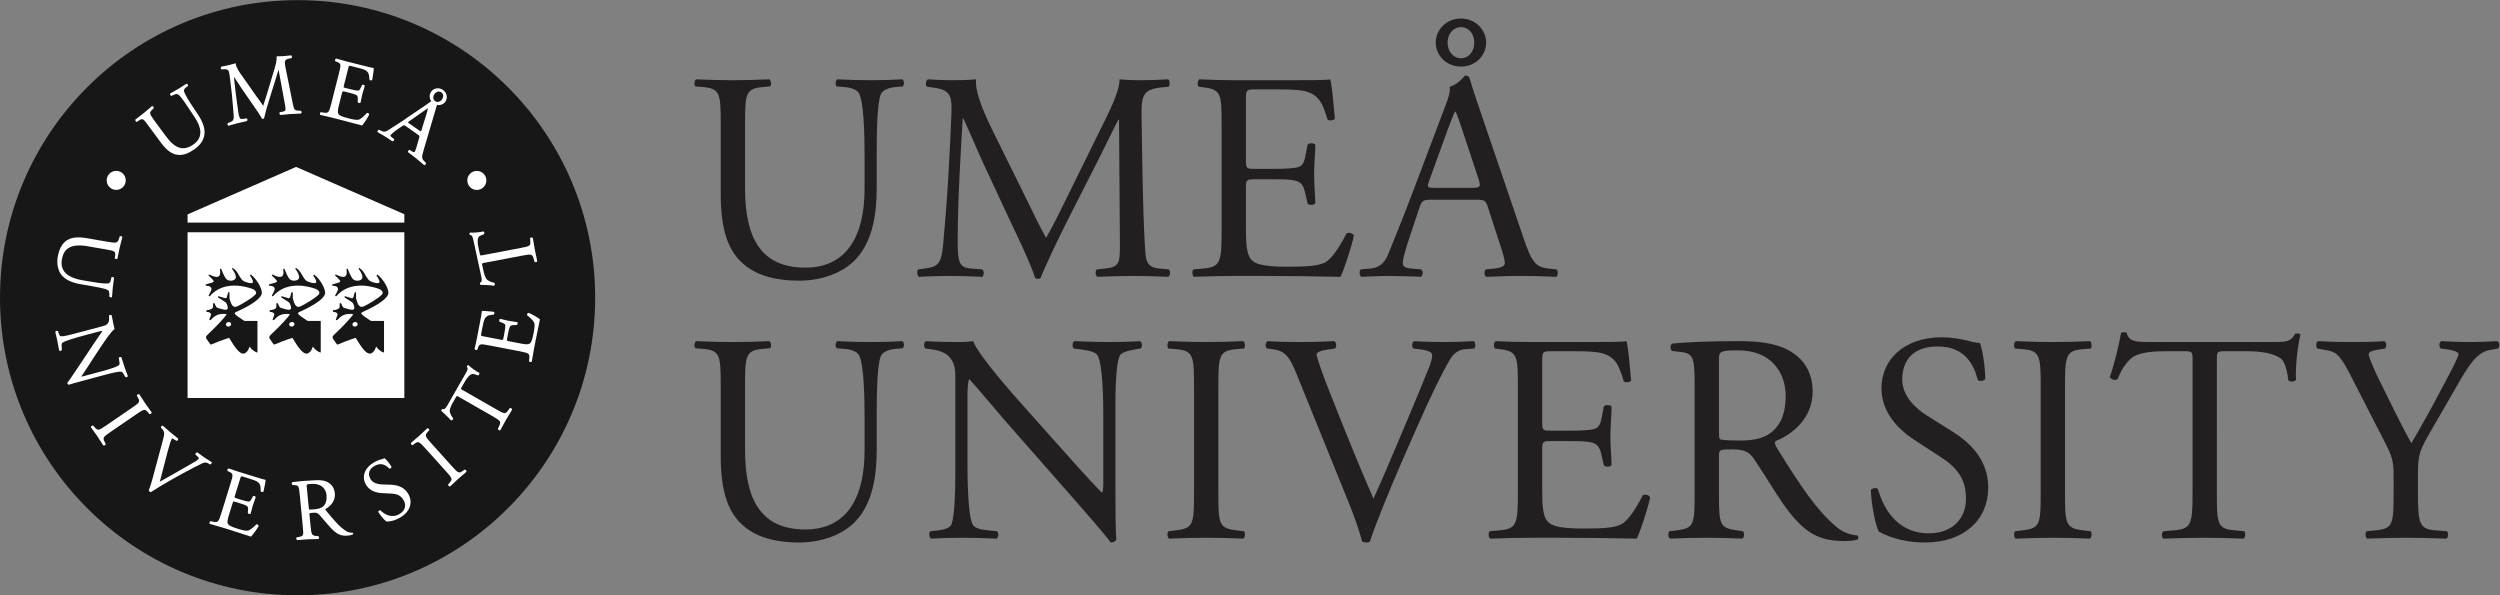 <?xml version="1.0" encoding="UTF-8" standalone="no"?>
<!-- Created with Inkscape (http://www.inkscape.org/) -->

<svg
   version="1.1"
   id="svg2"
   xml:space="preserve"
   width="1622.293"
   height="386.307"
   viewBox="0 0 1622.293 386.307"
   sodipodi:docname="umu-logo-left-EN.eps"
   xmlns:inkscape="http://www.inkscape.org/namespaces/inkscape"
   xmlns:sodipodi="http://sodipodi.sourceforge.net/DTD/sodipodi-0.dtd"
   xmlns="http://www.w3.org/2000/svg"
   xmlns:svg="http://www.w3.org/2000/svg"><rect x="0" y="0" width="1622.293" height="386.307" fill="#808080" stroke="none"/><defs
     id="defs6" /><sodipodi:namedview
     id="namedview4"
     pagecolor="#ffffff"
     bordercolor="#666666"
     borderopacity="1.0"
     inkscape:pageshadow="2"
     inkscape:pageopacity="0.0"
     inkscape:pagecheckerboard="0" /><g
     id="g8"
     inkscape:groupmode="layer"
     inkscape:label="ink_ext_XXXXXX"
     transform="matrix(1.333,0,0,-1.333,0,386.307)"><g
       id="g10"
       transform="scale(0.1)"><g
         id="g12"
         transform="scale(10)" /><path
         d="m 4208.78,2145.19 c 0,89.51 -2.89,255.53 -27.43,298.84 -10.11,17.32 -36.09,27.43 -72.18,30.31 l -36.09,2.89 c -8.67,10.11 -5.78,28.87 2.89,34.65 54.85,-2.89 108.27,-4.33 164.57,-4.33 60.63,0 99.61,1.44 151.58,4.33 11.55,-7.22 10.11,-25.99 2.89,-34.65 l -34.65,-2.89 c -36.09,-2.88 -63.51,-15.88 -72.18,-34.64 -20.21,-47.64 -20.21,-213.66 -20.21,-294.51 v -163.13 c 0,-125.59 -20.22,-258.4 -101.06,-345.03 -62.08,-67.84 -168.9,-105.38 -275.73,-105.38 -99.61,0 -199.22,18.77 -269.96,79.4 -76.51,63.52 -112.61,168.9 -112.61,340.7 v 340.7 c 0,150.14 -2.88,174.68 -86.61,181.89 l -36.09,2.89 c -8.66,5.78 -5.77,30.32 2.89,34.65 72.18,-2.89 121.26,-4.33 179,-4.33 59.19,0 106.84,1.44 177.57,4.33 8.66,-4.33 11.55,-28.87 2.89,-34.65 l -34.65,-2.89 c -83.73,-7.21 -86.62,-31.75 -86.62,-181.89 v -311.83 c 0,-232.42 72.19,-385.45 293.06,-385.45 209.33,0 288.73,164.57 288.73,384.01 v 166.01"
         style="fill:#231f20;fill-opacity:1;fill-rule:nonzero;stroke:none"
         id="path14" /><path
         d="m 4991.24,1940.2 c 33.2,-67.85 64.96,-134.26 99.61,-197.78 h 2.89 c 38.97,67.85 75.07,142.92 111.16,216.55 l 135.71,275.73 c 64.96,131.37 106.82,210.77 109.7,277.18 49.09,-4.33 79.41,-4.33 108.27,-4.33 36.1,0 83.74,1.44 128.49,4.33 8.66,-5.78 8.66,-30.32 1.45,-36.09 l -30.32,-2.89 c -90.94,-8.67 -102.5,-36.09 -101.05,-137.15 2.88,-153.02 4.32,-420.09 15.88,-627.97 4.32,-72.19 2.89,-111.17 70.73,-116.94 l 46.2,-4.33 c 8.66,-8.66 7.22,-30.32 -2.89,-36.09 -59.19,2.88 -118.38,4.33 -170.35,4.33 -50.53,0 -115.49,-1.45 -174.68,-4.33 -10.1,7.21 -11.54,27.43 -2.88,36.09 l 41.87,4.33 c 70.73,7.22 70.73,30.32 70.73,122.71 l -4.33,602 h -2.89 c -10.11,-15.88 -64.96,-131.38 -93.84,-187.67 l -128.47,-252.64 c -64.97,-127.04 -129.94,-262.75 -155.92,-329.15 -2.89,-4.33 -8.66,-5.78 -14.43,-5.78 -2.9,0 -10.11,1.45 -13,5.78 -24.54,76.51 -93.83,217.99 -127.03,288.72 l -129.94,278.62 c -30.31,66.41 -60.63,141.48 -92.39,207.89 h -2.89 c -5.77,-89.51 -10.1,-173.23 -14.43,-256.97 -4.33,-88.06 -10.11,-216.54 -10.11,-339.25 0,-106.83 8.66,-129.93 64.97,-134.26 l 54.85,-4.33 c 10.11,-8.66 8.67,-31.76 -1.44,-36.09 -49.08,2.88 -105.38,4.33 -160.25,4.33 -46.19,0 -98.16,-1.45 -147.24,-4.33 -8.66,7.21 -11.55,28.87 -2.89,36.09 l 31.76,4.33 c 60.63,8.66 80.85,17.32 89.51,118.38 8.66,95.28 15.88,174.68 24.54,317.6 7.22,119.82 12.99,242.53 15.88,321.93 2.89,90.95 -8.66,112.6 -96.73,124.15 l -23.1,2.89 c -7.21,8.66 -5.77,30.31 5.78,36.09 43.31,-2.89 77.95,-4.33 114.05,-4.33 33.2,0 72.18,0 119.82,4.33 -5.78,-56.31 30.31,-145.81 75.07,-238.2 l 164.57,-333.48"
         style="fill:#231f20;fill-opacity:1;fill-rule:nonzero;stroke:none"
         id="path16" /><path
         d="m 5946.93,2291 c 0,150.14 -2.89,171.8 -88.06,181.9 l -23.1,2.89 c -8.66,5.77 -5.77,31.76 2.89,36.09 62.08,-2.89 111.16,-4.33 170.35,-4.33 h 271.4 c 92.39,0 177.57,0 194.89,4.33 8.66,-24.54 17.33,-128.49 23.1,-192 -5.77,-8.67 -28.87,-11.55 -36.09,-2.89 -21.66,67.85 -34.64,118.37 -109.71,137.14 -30.32,7.22 -76.52,8.67 -140.04,8.67 h -103.94 c -43.31,0 -43.31,-2.89 -43.31,-57.75 v -288.73 c 0,-40.42 4.33,-40.42 47.64,-40.42 h 83.73 c 60.63,0 105.39,2.89 122.71,8.66 17.33,5.78 27.43,14.44 34.65,50.53 l 11.55,59.19 c 7.21,8.66 31.75,8.66 37.54,-1.44 0,-34.65 -5.79,-90.95 -5.79,-145.81 0,-51.97 5.79,-106.83 5.79,-138.59 -5.79,-10.11 -30.33,-10.11 -37.54,-1.44 l -12.99,56.3 c -5.78,25.99 -15.88,47.63 -44.76,54.86 -20.21,5.77 -54.85,7.22 -111.16,7.22 h -83.73 c -43.31,0 -47.64,-1.45 -47.64,-38.99 v -203.55 c 0,-76.51 4.33,-125.59 27.43,-150.14 17.33,-17.32 47.64,-33.2 174.68,-33.2 111.16,0 153.03,5.78 184.79,21.66 25.98,14.43 64.96,64.96 102.5,140.03 10.09,7.22 30.31,2.89 36.08,-10.11 -10.1,-50.53 -46.19,-161.68 -64.96,-200.66 -129.92,2.88 -258.41,4.33 -386.89,4.33 h -129.93 c -62.08,0 -111.16,-1.45 -196.33,-4.33 -8.67,4.33 -11.56,27.43 -2.89,36.09 l 47.64,4.33 c 82.29,7.22 89.5,28.87 89.5,180.45 V 2291"
         style="fill:#231f20;fill-opacity:1;fill-rule:nonzero;stroke:none"
         id="path18" /><path
         d="m 7111.97,2614.38 c 37.53,0 64.96,31.76 64.96,76.51 0,43.31 -27.43,75.07 -64.96,75.07 -36.09,0 -64.97,-31.76 -64.97,-75.07 0,-44.75 28.88,-76.51 64.97,-76.51 z m 122.71,76.51 c 0,-62.08 -50.53,-116.94 -122.71,-116.94 -72.18,0 -122.71,54.86 -122.71,116.94 0,60.63 50.53,116.93 122.71,116.93 72.18,0 122.71,-56.3 122.71,-116.93 z M 6957.5,2018.16 c -11.55,-33.21 -10.11,-34.65 30.31,-34.65 h 177.57 c 41.87,0 44.76,5.78 31.77,44.75 l -77.96,235.31 c -11.55,34.65 -24.54,73.63 -33.2,90.95 h -2.89 c -4.33,-7.22 -18.77,-41.86 -34.65,-85.17 z m 285.84,-128.49 c -10.11,31.76 -15.88,36.1 -59.19,36.1 h -217.99 c -36.09,0 -44.75,-4.34 -54.85,-34.65 l -50.53,-151.59 c -21.66,-64.96 -31.77,-103.94 -31.77,-119.82 0,-17.32 7.23,-25.98 41.87,-28.87 l 47.65,-4.33 c 10.1,-7.22 10.1,-30.32 -2.9,-36.09 -37.52,2.88 -82.28,2.88 -150.13,4.33 -47.64,0 -99.61,-2.89 -138.6,-4.33 -8.66,5.77 -11.54,28.87 -2.88,36.09 l 47.64,4.33 c 34.65,2.89 66.41,18.77 86.62,70.74 25.99,66.41 66.41,160.24 127.04,321.93 l 147.25,389.78 c 20.21,51.97 28.88,79.4 24.54,102.5 34.65,10.1 59.19,36.09 75.07,54.86 8.66,0 18.77,-2.89 21.66,-13 18.76,-63.52 41.86,-129.92 63.51,-193.44 l 197.79,-580.34 c 41.86,-124.16 60.62,-145.81 122.7,-153.03 l 38.98,-4.33 c 10.1,-7.22 7.21,-30.32 0,-36.09 -59.19,2.88 -109.72,4.33 -174.68,4.33 -69.3,0 -124.15,-2.89 -166.02,-4.33 -11.55,5.77 -12.99,28.87 -2.89,36.09 l 41.87,4.33 c 30.32,2.89 50.53,11.55 50.53,25.98 0,15.88 -7.22,41.87 -18.77,76.52 l -63.52,196.33"
         style="fill:#231f20;fill-opacity:1;fill-rule:nonzero;stroke:none"
         id="path20" /><path
         d="m 4208.78,870.629 c 0,89.5 -2.89,255.531 -27.43,298.831 -10.11,17.32 -36.09,27.43 -72.18,30.32 l -36.09,2.88 c -8.67,10.11 -5.78,28.88 2.89,34.65 54.85,-2.88 108.27,-4.33 164.57,-4.33 60.63,0 99.61,1.45 151.58,4.33 11.55,-7.21 10.11,-25.98 2.89,-34.65 l -34.65,-2.88 c -36.09,-2.89 -63.51,-15.88 -72.18,-34.65 -20.21,-47.64 -20.21,-213.661 -20.21,-294.501 V 707.5 c 0,-125.59 -20.22,-258.41 -101.06,-345.031 -62.08,-67.848 -168.9,-105.379 -275.73,-105.379 -99.61,0 -199.22,18.769 -269.96,79.398 -76.51,63.524 -112.61,168.903 -112.61,340.692 v 340.7 c 0,150.14 -2.88,174.68 -86.61,181.9 l -36.09,2.88 c -8.66,5.78 -5.77,30.32 2.89,34.65 72.18,-2.88 121.26,-4.33 179,-4.33 59.19,0 106.84,1.45 177.57,4.33 8.66,-4.33 11.55,-28.87 2.89,-34.65 l -34.65,-2.88 c -83.73,-7.22 -86.62,-31.76 -86.62,-181.9 V 706.059 c 0,-232.418 72.19,-385.45 293.06,-385.45 209.33,0 288.73,164.582 288.73,384 v 166.02"
         style="fill:#231f20;fill-opacity:1;fill-rule:nonzero;stroke:none"
         id="path22" /><path
         d="m 5430.11,525.609 c 0,-43.308 0,-215.109 4.32,-252.64 -2.89,-8.66 -11.55,-15.879 -27.43,-15.879 -17.32,24.539 -59.19,75.07 -184.78,217.988 l -334.93,381.113 c -38.97,44.758 -137.14,163.129 -167.46,194.889 h -2.89 c -5.77,-17.32 -7.21,-50.53 -7.21,-93.83 V 642.539 c 0,-67.848 1.44,-255.527 25.98,-298.84 8.67,-15.871 37.54,-24.539 73.63,-27.418 l 44.75,-4.332 c 8.66,-11.551 7.22,-28.871 -2.89,-36.09 -64.96,2.879 -115.49,4.332 -168.9,4.332 -60.63,0 -99.61,-1.453 -150.14,-4.332 -10.1,7.219 -11.54,27.422 -2.88,36.09 l 38.97,4.332 c 33.21,4.328 56.3,12.989 63.53,28.867 20.2,51.973 18.76,228.09 18.76,297.391 v 417.201 c 0,40.43 -1.44,70.75 -31.76,103.95 -20.21,20.21 -54.85,30.31 -89.5,34.64 l -24.54,2.89 c -8.67,8.67 -8.67,30.32 2.88,36.09 60.63,-4.33 137.15,-4.33 163.13,-4.33 23.1,0 47.64,1.45 66.41,4.33 28.88,-73.62 199.22,-264.181 246.86,-317.599 l 140.03,-157.352 c 99.61,-111.16 170.35,-192.007 238.21,-261.289 h 2.88 c 5.78,7.211 5.78,30.309 5.78,60.621 v 308.938 c 0,67.851 -1.45,255.531 -28.88,298.831 -8.66,12.99 -31.76,21.66 -89.5,28.87 l -24.54,2.89 c -10.11,8.67 -8.66,31.76 2.88,36.09 66.41,-2.88 115.49,-4.33 170.35,-4.33 62.07,0 99.61,1.45 148.69,4.33 11.55,-7.21 11.55,-27.42 2.89,-36.09 l -20.21,-2.89 c -46.19,-7.21 -75.07,-18.76 -80.84,-30.31 -24.54,-51.97 -21.65,-230.981 -21.65,-297.391 v -345.02"
         style="fill:#231f20;fill-opacity:1;fill-rule:nonzero;stroke:none"
         id="path24" /><path
         d="m 5812.68,1013.55 c 0,153.03 -2.89,177.57 -88.07,184.78 l -36.08,2.89 c -8.67,5.77 -5.79,31.76 2.88,36.09 72.18,-2.88 121.27,-4.33 181.9,-4.33 57.74,0 106.83,1.45 179,4.33 8.67,-4.33 11.56,-30.32 2.9,-36.09 l -36.1,-2.89 c -85.16,-7.21 -88.06,-31.75 -88.06,-184.78 V 499.621 c 0,-153.031 2.9,-173.23 88.06,-183.34 l 36.1,-4.332 c 8.66,-5.781 5.77,-31.758 -2.9,-36.09 -72.17,2.879 -121.26,4.332 -179,4.332 -60.63,0 -109.72,-1.453 -181.9,-4.332 -8.67,4.332 -11.55,27.422 -2.88,36.09 l 36.08,4.332 c 85.18,10.11 88.07,30.309 88.07,183.34 v 513.929"
         style="fill:#231f20;fill-opacity:1;fill-rule:nonzero;stroke:none"
         id="path26" /><path
         d="m 6310.77,1079.96 c -33.2,80.84 -54.86,111.16 -116.93,118.37 l -25.99,2.89 c -10.11,8.67 -8.66,28.88 2.88,36.09 41.87,-2.88 88.07,-4.33 150.15,-4.33 63.51,0 114.04,1.45 174.68,4.33 10.1,-5.77 12.98,-27.42 2.88,-36.09 l -21.65,-2.89 c -54.86,-7.21 -66.41,-15.88 -67.85,-27.42 2.89,-14.44 27.43,-92.4 72.18,-202.109 66.41,-167.461 132.82,-333.481 204.99,-498.063 44.76,95.293 105.39,243.981 138.6,320.492 41.86,98.168 109.71,261.3 134.25,323.37 11.55,30.32 12.99,46.2 12.99,56.31 0,10.1 -14.43,21.65 -64.96,27.42 l -25.98,2.89 c -10.11,8.67 -7.22,30.32 2.88,36.09 40.43,-2.88 95.28,-4.33 150.14,-4.33 47.64,0 92.4,1.45 140.03,4.33 10.11,-5.77 10.11,-28.87 2.89,-36.09 l -43.31,-2.89 c -34.65,-2.88 -56.3,-20.21 -75.07,-50.52 -40.42,-67.85 -96.72,-184.79 -161.69,-332.04 l -77.95,-177.559 c -57.75,-132.82 -125.6,-300.281 -150.14,-376.789 -4.33,-2.883 -10.11,-4.332 -15.88,-4.332 -7.22,0 -14.43,1.449 -21.65,4.332 -15.88,60.629 -41.87,131.379 -66.41,191.996 l -254.08,626.542"
         style="fill:#231f20;fill-opacity:1;fill-rule:nonzero;stroke:none"
         id="path28" /><path
         d="m 7389.18,1016.44 c 0,150.14 -2.89,171.79 -88.07,181.89 l -23.09,2.89 c -8.66,5.77 -5.77,31.76 2.89,36.09 62.08,-2.88 111.16,-4.33 170.35,-4.33 h 271.4 c 92.39,0 177.56,0 194.89,4.33 8.66,-24.54 17.32,-128.48 23.09,-192 -5.77,-8.66 -28.86,-11.55 -36.08,-2.89 -21.66,67.85 -34.65,118.38 -109.72,137.15 -30.32,7.21 -76.51,8.66 -140.04,8.66 h -103.93 c -43.31,0 -43.31,-2.89 -43.31,-57.74 V 841.762 c 0,-40.422 4.32,-40.422 47.64,-40.422 h 83.73 c 60.63,0 105.39,2.879 122.71,8.66 17.32,5.77 27.42,14.43 34.65,50.531 l 11.54,59.18 c 7.22,8.668 31.76,8.668 37.54,-1.441 0,-34.649 -5.78,-90.95 -5.78,-145.809 0,-51.973 5.78,-106.82 5.78,-138.582 -5.78,-10.109 -30.32,-10.109 -37.54,-1.449 l -12.99,56.3 c -5.78,25.989 -15.88,47.641 -44.75,54.86 -20.22,5.769 -54.86,7.219 -111.16,7.219 h -83.73 c -43.32,0 -47.64,-1.45 -47.64,-38.981 V 508.281 c 0,-76.511 4.32,-125.59 27.43,-150.133 17.32,-17.328 47.64,-33.207 174.68,-33.207 111.16,0 153.03,5.778 184.78,21.649 25.99,14.441 64.96,64.969 102.5,140.031 10.1,7.231 30.32,2.891 36.09,-10.09 -10.1,-50.531 -46.19,-161.691 -64.96,-200.672 -129.93,2.879 -258.41,4.332 -386.9,4.332 h -129.92 c -62.08,0 -111.16,-1.453 -196.34,-4.332 -8.66,4.332 -11.55,27.422 -2.89,36.09 l 47.65,4.332 c 82.28,7.219 89.5,28.867 89.5,180.449 v 519.71"
         style="fill:#231f20;fill-opacity:1;fill-rule:nonzero;stroke:none"
         id="path30" /><path
         d="m 8367.99,808.551 c 0,-25.981 0,-41.86 4.32,-47.633 4.34,-4.34 25.99,-7.227 99.62,-7.227 51.97,0 106.83,5.778 148.7,37.539 38.97,30.321 72.17,80.84 72.17,179.008 0,114.052 -70.73,222.322 -230.97,222.322 -89.52,0 -93.84,-5.78 -93.84,-46.19 z m -118.38,206.439 c 0,137.15 -4.33,161.69 -63.52,168.91 l -46.2,5.77 c -10.1,7.22 -10.1,30.32 1.45,36.09 80.84,7.22 180.45,11.55 321.93,11.55 89.5,0 174.68,-7.21 241.09,-43.31 69.29,-36.09 119.82,-101.05 119.82,-202.102 0,-137.148 -108.28,-212.218 -180.46,-241.089 -7.22,-8.661 0,-23.098 7.22,-34.649 115.49,-186.23 192,-301.711 290.17,-384 24.54,-21.66 60.63,-37.539 99.61,-40.422 7.22,-2.886 8.66,-14.437 1.45,-20.207 -13,-4.332 -36.1,-7.222 -63.53,-7.222 -122.7,0 -196.33,36.089 -298.83,181.89 -37.53,53.422 -96.72,153.031 -141.47,217.992 -21.66,31.758 -44.76,46.2 -102.5,46.2 -64.96,0 -67.85,-1.45 -67.85,-31.762 V 496.73 c 0,-151.582 2.89,-168.902 86.62,-180.449 l 30.31,-4.332 c 8.66,-7.219 5.77,-31.758 -2.89,-36.09 -64.96,2.879 -114.04,4.332 -171.79,4.332 -60.63,0 -112.6,-1.453 -180.45,-4.332 -8.67,4.332 -11.55,25.981 -2.89,36.09 l 36.09,4.332 c 83.73,10.11 86.62,28.867 86.62,180.449 v 518.26"
         style="fill:#231f20;fill-opacity:1;fill-rule:nonzero;stroke:none"
         id="path32" /><path
         d="m 9371.33,257.09 c -121.27,0 -197.79,37.531 -225.22,53.41 -17.32,31.77 -36.08,134.262 -38.97,202.109 7.22,10.11 28.88,13 34.65,4.34 21.65,-73.629 80.84,-215.109 248.3,-215.109 121.27,0 180.46,79.398 180.46,166.019 0,63.52 -13,134.25 -118.38,202.102 l -137.15,89.508 c -72.18,47.64 -155.91,129.929 -155.91,248.311 0,137.14 106.83,248.3 294.5,248.3 44.75,0 96.72,-8.66 134.26,-18.77 18.76,-5.77 38.98,-8.66 50.53,-8.66 12.99,-34.65 25.98,-115.49 25.98,-176.12 -5.78,-8.66 -28.87,-13 -36.09,-4.33 -18.77,69.29 -57.74,163.13 -196.34,163.13 -141.47,0 -171.78,-93.84 -171.78,-160.25 0,-83.728 69.28,-144.361 122.7,-177.56 l 115.49,-72.18 c 90.96,-56.309 180.46,-140.039 180.46,-277.18 0,-158.801 -119.83,-267.07 -307.49,-267.07"
         style="fill:#231f20;fill-opacity:1;fill-rule:nonzero;stroke:none"
         id="path34" /><path
         d="m 9934.36,1013.55 c 0,153.03 -2.9,177.57 -88.07,184.78 l -36.08,2.89 c -8.67,5.77 -5.79,31.76 2.88,36.09 72.18,-2.88 121.27,-4.33 181.9,-4.33 57.71,0 106.81,1.45 179.01,4.33 8.7,-4.33 11.5,-30.32 2.9,-36.09 l -36.1,-2.89 c -85.2,-7.21 -88.1,-31.75 -88.1,-184.78 V 499.621 c 0,-153.031 2.9,-173.23 88.1,-183.34 l 36.1,-4.332 c 8.6,-5.781 5.8,-31.758 -2.9,-36.09 -72.2,2.879 -121.3,4.332 -179.01,4.332 -60.63,0 -109.72,-1.453 -181.9,-4.332 -8.67,4.332 -11.55,27.422 -2.88,36.09 l 36.08,4.332 c 85.17,10.11 88.07,30.309 88.07,183.34 v 513.929"
         style="fill:#231f20;fill-opacity:1;fill-rule:nonzero;stroke:none"
         id="path36" /><path
         d="m 10791.9,496.73 c 0,-151.582 2.9,-173.23 86.6,-180.449 l 46.2,-4.332 c 8.7,-5.781 5.8,-31.758 -2.9,-36.09 -82.3,2.879 -131.4,4.332 -189.1,4.332 -57.7,0 -108.3,-1.453 -200.7,-4.332 -8.6,4.332 -11.5,28.871 0,36.09 l 52,4.332 c 82.3,7.219 89.5,28.867 89.5,180.449 v 645.3 c 0,44.75 0,46.2 -43.3,46.2 h -79.4 c -62.1,0 -141.5,-2.89 -177.6,-36.09 -34.6,-31.76 -49.1,-63.52 -64.9,-99.61 -11.6,-8.66 -31.8,-1.45 -37.6,10.1 23.1,64.97 44.8,157.36 54.9,215.1 4.3,2.89 23.1,4.33 27.4,0 8.7,-46.19 56.3,-44.75 122.7,-44.75 h 584.7 c 78,0 90.9,2.89 112.6,40.43 7.2,2.88 23.1,1.44 26,-4.33 -15.9,-59.19 -26,-176.13 -21.7,-219.44 -5.7,-11.55 -30.3,-11.55 -37.5,-2.89 -4.3,36.09 -14.4,89.51 -36.1,105.39 -33.2,24.54 -88.1,36.09 -167.4,36.09 h -102.5 c -43.4,0 -41.9,-1.45 -41.9,-49.09 V 496.73"
         style="fill:#231f20;fill-opacity:1;fill-rule:nonzero;stroke:none"
         id="path38" /><path
         d="m 11770.7,499.621 c 0,-154.473 8.6,-177.57 86.6,-183.34 l 54.8,-4.332 c 8.7,-8.668 5.8,-31.758 -2.8,-36.09 -89.5,2.879 -138.6,4.332 -196.4,4.332 -60.6,0 -112.6,-1.453 -189.1,-4.332 -8.6,4.332 -11.5,27.422 -2.9,36.09 l 44.8,4.332 c 83.7,8.66 86.6,28.867 86.6,183.34 v 73.617 c 0,79.403 -4.3,98.172 -46.2,179.012 l -170.3,332.04 c -49.1,95.28 -70.8,102.49 -114.1,109.71 l -40.4,7.22 c -8.7,10.11 -7.2,30.32 2.9,36.09 46.2,-2.88 98.1,-4.33 167.4,-4.33 66.4,0 118.4,1.45 154.5,4.33 13,-4.33 13,-27.42 4.3,-36.09 l -18.7,-2.89 c -50.6,-7.21 -60.7,-14.43 -60.7,-25.98 0,-14.44 37.6,-96.72 44.8,-111.16 53.4,-106.831 106.8,-220.87 163.1,-320.491 44.8,76.512 92.4,160.25 135.7,243.981 40.4,75.06 93.9,173.23 93.9,190.56 0,8.66 -26,18.76 -60.7,23.09 l -26,2.89 c -10.1,10.11 -8.6,30.32 2.9,36.09 52,-2.88 93.9,-4.33 138.6,-4.33 44.8,0 85.2,1.45 134.3,4.33 11.5,-7.21 13,-27.42 2.9,-36.09 L 12120,1194 c -75,-12.99 -118.3,-103.94 -190.5,-228.09 l -91,-157.359 c -63.5,-109.711 -67.8,-122.711 -67.8,-233.86 v -75.07"
         style="fill:#231f20;fill-opacity:1;fill-rule:nonzero;stroke:none"
         id="path40" /><path
         d="m 1448.67,2897.35 c 800.08,0 1448.68,-648.59 1448.68,-1448.67 C 2897.35,648.602 2248.75,0 1448.67,0 648.594,0 0,648.602 0,1448.68 0,2248.76 648.594,2897.35 1448.67,2897.35"
         style="fill:#171717;fill-opacity:1;fill-rule:nonzero;stroke:none"
         id="path42" /><path
         d="m 1002.19,1513.78 c 24.88,6.29 38.27,9.71 38.27,14.76 0,5.07 -23.4,26.85 -25.01,28.19 -1.63,1.32 2.32,5.74 4.74,4.47 11.79,-6.26 33.55,-15.66 44.44,-8.49 10.86,7.12 6.47,30.68 5.81,34.45 -0.3,1.62 5.49,3.84 6.53,1.29 1.05,-2.5 14.77,-39.33 25.92,-49.88 11.19,-10.62 37.28,-8.81 43.84,3.41 6.58,12.19 -10.17,39.8 -16.69,46.35 -1.49,1.48 1.95,5.82 3.43,5.06 1.49,-0.75 13.9,-9.62 20.75,-20.23 6.87,-10.56 19.63,-36.7 30.66,-42.95 11.03,-6.27 41.14,-15.39 45.87,-7.47 4.79,7.89 -12.65,32.06 -13.69,33.22 -1.03,1.22 3.1,6.25 4.64,5.08 26.79,-20.39 53.02,-63.97 53.02,-88.72 0,-23 -42.64,-55.35 -117.88,-89.64 -2.84,-1.31 -5.76,-2.59 -8.69,-3.92 -12.3,-6.42 -6,-11.34 39.22,-41.56 1.74,-1.15 3.19,-1.61 5.37,-1.61 2.21,0 60.63,0 60.63,0 0,0 0,-147.99 0,-150.79 0,-1.64 -0.91,-3.14 -2.94,-2.42 -21.38,7.22 -35.62,28.67 -35.62,28.67 0,0 -6.76,-28.38 -26.38,-33.96 -19.64,-5.64 -43.13,26.25 -72.99,76.2 0,0 -34.52,-9.86 -86.27,-32.04 -2.39,-1.06 -4.64,-0.17 -5.67,1.33 -1.07,1.52 -17.33,24.7 -18.29,26.04 -3.52,5.01 -2.86,12.28 2.08,16.94 60.92,57.61 85.38,87.25 94.5,99.71 2.71,3.67 -0.1,4.34 -6.49,4.54 -29.79,1.06 -47.39,-4.65 -69.25,-29.74 -1.38,-1.59 -8.35,0.53 -6.85,4.23 7.75,19.42 8.98,20.52 7.8,24.72 -1.22,4.19 -5.61,10.5 -20.26,10.72 -3.03,0.04 -3.48,7.63 -0.59,8.01 16.88,2.12 27.44,6.5 29.99,12.15 1.82,3.91 1.07,17.18 1.19,19.52 0.14,3.27 6.4,4.26 7.36,1.47 0.98,-2.76 7.06,-18.7 13.46,-21.17 6.41,-2.47 35.77,-11.17 42.84,-9.68 7.04,1.49 8.54,7.51 7.87,11.48 -2.08,12.03 -6.2,22.18 -12.03,25.91 -5.82,3.69 -34,21.55 -35.5,22.86 -1.48,1.31 0.58,6.07 2.53,5.71 1.92,-0.49 29.7,-9.24 32.7,-9.71 2.99,-0.41 6.54,1.96 7.59,4.8 1.05,2.82 5.6,20.68 6.35,23.06 0.72,2.41 6.58,1.97 6.84,-0.58 0.33,-2.54 -0.79,-25.61 0.05,-28.45 0.91,-2.83 6.85,-26.7 14.44,-34.41 7.59,-7.74 11.78,-8.5 24.13,-3.44 12.37,5.07 71.69,39 87.77,57.48 4.03,4.6 8.48,18.09 -17.87,27.89 -22.99,8.55 -135.17,43.99 -204.76,-36.55 -1.24,-1.44 -6.73,1.11 -5.65,3.15 13.86,25.78 15.34,30.09 13.25,35.8 -2.09,5.66 -5.55,10.91 -26.24,12.48 -1.92,0.18 -2.64,5.71 -0.27,6.26 z m 308.04,0 c 24.88,6.29 38.3,9.71 38.3,14.76 0,5.07 -23.4,26.85 -25.05,28.19 -1.64,1.32 2.34,5.74 4.77,4.47 11.77,-6.26 33.52,-15.66 44.41,-8.49 10.88,7.12 6.48,30.68 5.82,34.45 -0.3,1.62 5.49,3.84 6.54,1.29 1.04,-2.5 14.78,-39.33 25.94,-49.88 11.16,-10.62 37.23,-8.81 43.8,3.41 6.56,12.19 -10.1,39.8 -16.67,46.35 -1.5,1.48 1.93,5.82 3.44,5.06 1.46,-0.75 13.88,-9.62 20.74,-20.23 6.88,-10.56 19.62,-36.7 30.65,-42.95 11.05,-6.27 41.14,-15.39 45.88,-7.47 4.78,7.89 -12.64,32.06 -13.68,33.22 -1.07,1.22 3.06,6.25 4.61,5.08 26.83,-20.39 53.04,-63.97 53.04,-88.72 0,-23 -42.67,-55.35 -117.9,-89.64 -2.84,-1.31 -5.71,-2.59 -8.69,-3.92 -12.3,-6.42 -5.97,-11.34 39.23,-41.56 1.74,-1.15 3.18,-1.61 5.37,-1.61 2.18,0 60.64,0 60.64,0 0,0 0,-147.99 0,-150.79 0,-1.64 -0.9,-3.14 -2.93,-2.42 -21.36,7.22 -35.63,28.67 -35.63,28.67 0,0 -6.75,-28.38 -26.41,-33.96 -19.62,-5.64 -43.11,26.25 -72.94,76.2 0,0 -34.53,-9.86 -86.26,-32.04 -2.42,-1.06 -4.66,-0.17 -5.7,1.33 -1.07,1.52 -17.34,24.7 -18.28,26.04 -3.55,5.01 -2.88,12.28 2.06,16.94 60.92,57.61 85.39,87.25 94.48,99.71 2.73,3.67 -0.07,4.34 -6.45,4.54 -29.8,1.06 -47.42,-4.65 -69.26,-29.74 -1.38,-1.59 -8.36,0.53 -6.83,4.23 7.69,19.42 8.96,20.52 7.79,24.72 -1.21,4.19 -5.63,10.5 -20.29,10.72 -3.05,0.04 -3.47,7.63 -0.57,8.01 16.87,2.12 27.45,6.5 30.02,12.15 1.81,3.91 1.01,17.18 1.14,19.52 0.14,3.27 6.4,4.26 7.38,1.47 0.98,-2.76 7.07,-18.7 13.47,-21.17 6.39,-2.47 35.76,-11.17 42.82,-9.68 7.04,1.49 8.53,7.51 7.9,11.48 -2.1,12.03 -6.23,22.18 -12.05,25.91 -5.78,3.69 -34.02,21.55 -35.53,22.86 -1.49,1.31 0.58,6.07 2.54,5.71 1.94,-0.49 29.74,-9.24 32.71,-9.71 3,-0.41 6.53,1.96 7.6,4.8 1.04,2.82 5.61,20.68 6.37,23.06 0.69,2.41 6.54,1.97 6.83,-0.58 0.31,-2.54 -0.82,-25.61 0.05,-28.45 0.91,-2.83 6.84,-26.7 14.43,-34.41 7.61,-7.74 11.79,-8.5 24.1,-3.44 12.4,5.07 71.71,39 87.81,57.48 4.01,4.6 8.44,18.09 -17.87,27.89 -22.99,8.55 -135.2,43.99 -204.77,-36.55 -1.25,-1.44 -6.73,1.11 -5.67,3.15 13.85,25.78 15.36,30.09 13.26,35.8 -2.08,5.66 -5.57,10.91 -26.22,12.48 -1.94,0.18 -2.65,5.71 -0.29,6.26 z m 308.04,0 c 24.89,6.29 38.31,9.71 38.31,14.76 0,5.07 -23.43,26.85 -25.05,28.19 -1.61,1.32 2.35,5.74 4.76,4.47 11.76,-6.26 33.54,-15.66 44.44,-8.49 10.87,7.12 6.47,30.68 5.77,34.45 -0.28,1.62 5.51,3.84 6.6,1.29 0.99,-2.5 14.74,-39.33 25.91,-49.88 11.2,-10.62 37.27,-8.81 43.79,3.41 6.61,12.19 -10.13,39.8 -16.65,46.35 -1.51,1.48 1.94,5.82 3.4,5.06 1.46,-0.75 13.91,-9.62 20.73,-20.23 6.91,-10.56 19.65,-36.7 30.7,-42.95 11,-6.27 41.14,-15.39 45.89,-7.47 4.77,7.89 -12.68,32.06 -13.69,33.22 -1.06,1.22 3.06,6.25 4.6,5.08 26.8,-20.39 53.05,-63.97 53.05,-88.72 0,-23 -42.64,-55.35 -117.89,-89.64 -2.85,-1.31 -5.77,-2.59 -8.68,-3.92 -12.33,-6.42 -6.01,-11.34 39.22,-41.56 1.72,-1.15 3.16,-1.61 5.35,-1.61 2.19,0 60.64,0 60.64,0 0,0 0,-147.99 0,-150.79 0,-1.64 -0.91,-3.14 -2.94,-2.42 -21.38,7.22 -35.62,28.67 -35.62,28.67 0,0 -6.75,-28.38 -26.4,-33.96 -19.61,-5.64 -43.1,26.25 -72.98,76.2 0,0 -34.53,-9.86 -86.25,-32.04 -2.42,-1.06 -4.66,-0.17 -5.68,1.33 -1.06,1.52 -17.37,24.7 -18.27,26.04 -3.55,5.01 -2.88,12.28 2.04,16.94 60.92,57.61 85.41,87.25 94.48,99.71 2.72,3.67 -0.07,4.34 -6.47,4.54 -29.81,1.06 -47.38,-4.65 -69.26,-29.74 -1.37,-1.59 -8.33,0.53 -6.83,4.23 7.74,19.42 8.97,20.52 7.82,24.72 -1.21,4.19 -5.61,10.5 -20.28,10.72 -3.09,0.04 -3.49,7.63 -0.6,8.01 16.9,2.12 27.45,6.5 30.03,12.15 1.82,3.91 1.01,17.18 1.14,19.52 0.15,3.27 6.42,4.26 7.41,1.47 0.94,-2.76 7.04,-18.7 13.45,-21.17 6.38,-2.47 35.75,-11.17 42.79,-9.68 7.08,1.49 8.55,7.51 7.88,11.48 -2.08,12.03 -6.18,22.18 -11.98,25.91 -5.81,3.69 -34.04,21.55 -35.55,22.86 -1.48,1.31 0.61,6.07 2.55,5.71 1.94,-0.49 29.69,-9.24 32.68,-9.71 2.99,-0.41 6.55,1.96 7.59,4.8 1.08,2.82 5.61,20.68 6.37,23.06 0.76,2.41 6.57,1.97 6.84,-0.58 0.3,-2.54 -0.84,-25.61 0.07,-28.45 0.88,-2.83 6.81,-26.7 14.4,-34.41 7.62,-7.74 11.77,-8.5 24.16,-3.44 12.35,5.07 71.67,39 87.75,57.48 4,4.6 8.52,18.09 -17.85,27.89 -22.98,8.55 -135.19,43.99 -204.78,-36.55 -1.23,-1.44 -6.73,1.11 -5.65,3.15 13.86,25.78 15.38,30.09 13.3,35.8 -2.15,5.66 -5.59,10.91 -26.29,12.48 -1.91,0.18 -2.64,5.71 -0.27,6.26 z M 913.109,960.391 H 1968.37 V 1767.31 H 913.109 V 960.391"
         style="fill:#ffffff;fill-opacity:1;fill-rule:nonzero;stroke:none"
         id="path44" /><path
         d="m 1110.08,1330.12 c -7.02,-1.55 -11.64,-7.62 -10.31,-13.59 1.29,-5.99 8.04,-9.5 15.08,-8.05 6.97,1.58 11.59,7.63 10.29,13.63 -1.31,5.96 -8.06,9.54 -15.06,8.01"
         style="fill:#ffffff;fill-opacity:1;fill-rule:nonzero;stroke:none"
         id="path46" /><path
         d="m 1418.14,1330.12 c -7.04,-1.55 -11.66,-7.62 -10.33,-13.59 1.33,-5.99 8.02,-9.5 15.06,-8.05 6.99,1.58 11.66,7.63 10.32,13.63 -1.3,5.96 -8.04,9.54 -15.05,8.01"
         style="fill:#ffffff;fill-opacity:1;fill-rule:nonzero;stroke:none"
         id="path48" /><path
         d="m 1726.17,1330.12 c -7.02,-1.55 -11.61,-7.62 -10.32,-13.59 1.35,-5.99 8.01,-9.5 15.05,-8.05 7.03,1.58 11.63,7.63 10.31,13.63 -1.28,5.96 -8.05,9.54 -15.04,8.01"
         style="fill:#ffffff;fill-opacity:1;fill-rule:nonzero;stroke:none"
         id="path50" /><path
         d="m 1968.37,1855.1 -526.99,230.38 -528.271,-231.1 v -39.92 H 1968.37 v 40.64"
         style="fill:#ffffff;fill-opacity:1;fill-rule:nonzero;stroke:none"
         id="path52" /><path
         d="m 2321.22,1973.33 c 25.61,0 46.37,20.76 46.37,46.37 0,25.6 -20.76,46.37 -46.37,46.37 -25.61,0 -46.37,-20.77 -46.37,-46.37 0,-25.61 20.76,-46.37 46.37,-46.37"
         style="fill:#ffffff;fill-opacity:1;fill-rule:nonzero;stroke:none"
         id="path54" /><path
         d="m 565.766,1973.54 c 25.613,0 46.375,20.76 46.375,46.37 0,25.61 -20.762,46.38 -46.375,46.38 -25.61,0 -46.368,-20.77 -46.368,-46.38 0,-25.61 20.758,-46.37 46.368,-46.37"
         style="fill:#ffffff;fill-opacity:1;fill-rule:nonzero;stroke:none"
         id="path56" /><path
         d="m 393.66,1514.23 51.473,-8.91 c 23.781,-4.09 68.027,-11.69 80.129,-19.69 4.601,-2.67 7.375,-11.04 7.125,-21.31 l -0.235,-10.28 c 0.434,-1.13 8.016,-4.27 8.016,-4.27 l 5.059,2.32 c 0.371,0.97 3.746,45.19 3.746,45.19 l 6.265,47.58 c -0.156,0.99 -5.519,4.95 -5.519,4.95 l -6.934,-0.72 c -0.742,-1.08 -2.687,-11.43 -2.687,-11.43 -1.887,-10.01 -5.426,-16.49 -10.004,-18.28 -6.516,-2.4 -26.719,-3.18 -85.754,7.04 l -47.949,8.29 c -49.899,8.65 -106.891,33.16 -95.203,100.76 4.289,24.8 14.093,42.29 29.953,53.47 20.629,14.53 51.429,17.99 94.226,10.58 l 90.09,-15.6 c 43.313,-7.52 47.961,-9.11 44.731,-32.52 l -1.489,-10.16 c 0.746,-2.54 2.68,-3.75 5.371,-4.16 2.688,-0.39 6.094,0.06 7.61,1.97 0.328,0.74 10.711,52.45 10.711,52.45 l 12.957,51.71 c -0.551,3.07 -3.192,4.55 -5.496,5.17 -2.934,0.82 -5.536,0.46 -6.957,-1.02 -0.383,-0.68 -3.579,-11 -3.579,-11 -7.011,-22.33 -13.062,-22.67 -57.371,-15 l -98.472,17.04 c -49.914,8.66 -82.414,3.77 -105.426,-15.85 -18.609,-15.4 -31.078,-40.64 -36.965,-74.99 -5.648,-32.42 0.848,-65.48 16.941,-86.26 17.883,-23.63 49.165,-39.03 95.637,-47.07"
         style="fill:#ffffff;fill-opacity:1;fill-rule:nonzero;stroke:none"
         id="path58" /><path
         d="m 591.602,1088.3 c 2.5,-0.53 8.035,-5.98 15.132,-19.58 l 2.774,-5.43 c 2.894,-1.94 6.023,-1.99 8.652,-0.8 2.238,0.97 3.723,2.65 4.211,4.69 -0.086,0.98 -15.668,42.41 -15.668,42.41 l -15.293,48.09 c -1.644,2.28 -4.125,3.09 -6.914,2.71 -3.047,-0.47 -5.59,-2.2 -6.519,-4.46 -0.082,-0.97 1.464,-8.06 1.464,-8.06 3.231,-15.1 3.512,-22.83 0.926,-25.96 -6.203,-7.22 -34.887,-17.95 -80.758,-30.23 l -87.496,-23.49 c -7.504,-1.99 -14.543,-3.87 -16.515,-3.04 1.414,-0.08 56.386,85.69 56.386,85.69 l 33.957,51.68 5.032,7.51 c 14.8,22.14 49.488,74.05 66.496,86.01 0,0.04 0.015,0.11 0.019,0.17 0.258,2.75 -4.718,19.91 -4.718,19.91 -0.028,0.16 -8.77,46.19 -8.77,46.19 -1.602,2.27 -3.598,3.02 -5.98,2.85 -3.102,-0.2 -6.247,-1.91 -7.633,-4.12 -0.258,-1.02 0.426,-8.16 0.426,-8.16 0.71,-8.03 0.55,-19.26 -4.254,-26.78 -7.157,-10.3 -14.996,-12.95 -27.047,-16.12 l -119.231,-31.57 -6.551,-1.78 c -21.976,-5.99 -62.894,-17.15 -77.21,-15.56 -4.176,0.69 -8.129,5.99 -10.778,14.56 -0.023,0.05 -3.582,10.68 -3.582,10.68 -0.715,0.89 -7.59,1.29 -7.59,1.29 l -5.734,-4.69 c -0.074,-1.07 10.094,-42.94 10.094,-42.94 l 8.781,-47.87 c 0.547,-0.96 6.203,-2.61 6.203,-2.61 l 7.301,3.73 c 0.019,0.09 0.039,0.16 0.039,0.25 0.215,2.19 -1.063,13.93 -1.063,13.93 -0.617,4.56 -0.714,8.55 -0.394,11.92 0.422,4.39 1.574,7.66 3.473,9.55 12.011,10.5 75.203,27.68 82.363,29.59 l 89.125,23.92 c 8.949,2.4 18.183,4.48 24.215,4.69 -2.387,-3.45 -41.137,-60.19 -41.137,-60.19 l -82.523,-123.83 c -32.25,-48.36 -42.372,-62.43 -47.622,-68.73 0.914,-6.12 3.946,-9.03 7.762,-9.26 7.238,2.69 30.676,9.43 70.36,20.07 l 103.546,27.8 c 20.004,5.38 66.829,18.09 82.243,15.37"
         style="fill:#ffffff;fill-opacity:1;fill-rule:nonzero;stroke:none"
         id="path60" /><path
         d="m 734.469,883.809 c 1.972,1.531 4.183,4.179 3.89,6.589 -0.32,0.774 -31.007,43.301 -31.007,43.301 l -29.028,44.699 c -2.699,1.782 -5.886,0.762 -8.121,-0.597 -1.258,-0.762 -4.164,-2.781 -4.133,-5.551 0.219,-0.789 5.5,-10.02 5.5,-10.02 11.586,-20.421 7.313,-24.449 -29.629,-49.75 L 517.555,827.371 c -36.614,-25.09 -41.18,-27.23 -56.813,-9.383 l -7.027,8.051 c -3.699,1.031 -6.656,-0.641 -8.5,-2.43 -1.899,-1.8 -2.832,-3.839 -2.586,-5.558 0.309,-0.762 31.441,-44.031 31.441,-44.031 l 28.551,-43.969 c 2.723,-1.742 5.887,-0.68 8.152,0.64 1.254,0.75 4.137,2.789 4.11,5.539 -0.211,0.731 -5.129,10.168 -5.129,10.168 -10.992,21.063 -7.348,24.52 29.254,49.563 l 124.406,85.148 c 36.941,25.309 42.227,27.86 57.059,9.641 l 6.711,-8.262 c 3.191,-1.508 6.129,0.41 7.285,1.321"
         style="fill:#ffffff;fill-opacity:1;fill-rule:nonzero;stroke:none"
         id="path62" /><path
         d="m 1030.06,642.34 c 1.11,2.18 1.32,4.238 0.57,5.808 -0.66,0.711 -34.685,22.153 -34.685,22.153 l -34.894,25.129 c -3.121,0.488 -5.715,-0.782 -7.625,-3.051 -1.367,-1.641 -2.16,-3.391 -2.278,-5.078 -0.035,-0.602 0.016,-1.192 0.157,-1.75 0.531,-0.871 6.183,-5.75 6.183,-5.75 8.192,-7.063 10.828,-11.672 10.692,-13.84 -0.016,-0.422 -0.149,-0.723 -0.321,-1 L 955.078,653.93 866.523,603.172 c 0,0 -73.125,-41.434 -88.511,-50.141 1.843,7.047 38.761,149.25 38.761,149.25 9.051,33.617 17.223,56.547 19.106,60.449 1.144,1.02 4.445,1.379 17.789,-7.269 l 5.406,-3.41 c 3.121,-0.211 5.262,1.097 6.809,3.41 1.601,2.437 2.121,5.34 1.301,7.488 -0.52,0.723 -40.727,32.961 -40.727,32.961 l -33.043,29.531 c -3.191,0.731 -5.625,-0.25 -7.434,-2.152 -1.925,-2.07 -2.82,-4.73 -2.335,-7.219 0.418,-0.82 5.789,-6.39 5.789,-6.39 12.054,-12.801 11.875,-23.258 5.207,-48.25 l -52.2,-193.95 c -4.628,-18.761 -11.3,-39.32 -18.347,-56.441 0.101,-1.469 4.808,-6.809 4.808,-6.809 0.036,-0.011 5.348,-2.089 5.348,-2.089 20.91,14.23 67.23,41.8 102.699,61.839 l 49.649,27.711 c 43.66,24.348 80.14,42.469 99.742,51.36 10.148,4.347 17.74,4.39 25.44,0.109 l 10.82,-6.25 c 3.73,0.281 6.23,3.051 7.46,5.43"
         style="fill:#ffffff;fill-opacity:1;fill-rule:nonzero;stroke:none"
         id="path64" /><path
         d="m 1291.35,562.512 c -4.99,0.289 -28.91,7.687 -54.22,15.508 -0.34,0.121 -76.41,23.671 -76.41,23.671 l -47.29,15.957 c -3.18,-0.308 -5.04,-3.109 -5.96,-5.546 -0.52,-1.321 -1.5,-4.743 0.2,-6.872 0.61,-0.46 6.85,-3.281 6.85,-3.281 21.68,-9.66 20.99,-14.597 8,-56.597 l -45.1,-145.622 c -13.15,-42.562 -16.78,-46.449 -38.81,-41.671 l -13.71,2.929 c -3.62,-1.468 -4.87,-4.629 -5.22,-7.168 -0.37,-2.601 0.14,-4.789 1.39,-5.98 0.7,-0.379 56.03,-16.199 56.03,-16.199 l 36.42,-11.231 107.97,-34.832 c 10.56,9.953 30.31,38.051 37.56,51.383 -0.08,3.32 -1.58,5.539 -3.91,7.027 -2.35,1.524 -5.08,2.012 -7.25,1.313 -16.33,-16.789 -32.04,-28.512 -40.69,-30.321 -10.26,-1.699 -23.14,0.692 -52.85,9.899 -35.97,11.16 -42.11,18.082 -45.08,23.672 -4.06,8.238 -1.07,22.097 5.45,43.168 l 17.65,57.031 c 2.87,9.25 3.01,9.309 14.72,5.73 l 23.43,-7.289 c 14.7,-4.562 24.86,-8.07 30.07,-11.461 7.1,-4.3 7.61,-11.089 7.08,-17.789 l -1.27,-16.882 c 1.23,-3.309 4.45,-4.809 6.9,-5.329 2.74,-0.582 5.1,-0.128 6.52,1.192 0.45,0.707 4.41,15.84 4.41,15.84 l 6.44,24.168 8.58,24.429 5.68,15.93 c -0.39,2.731 -2.1,4.422 -4.65,5.461 -2.31,0.98 -5.85,1.57 -8.19,0.059 -0.55,-0.61 -8.92,-16.18 -8.92,-16.18 -5.13,-9.449 -8.36,-10.188 -12.7,-10.301 -4.94,-0.09 -17.23,2.762 -34.61,8.121 l -23.45,7.27 c -11.78,3.64 -11.78,3.64 -8.78,13.429 l 25.09,80.891 c 2.33,7.609 3.63,11.781 5.59,12.82 1.5,0.801 4.15,0.18 9.46,-1.468 l 29.12,-8.993 c 17.81,-5.527 30.42,-9.91 38.15,-14.449 17.83,-10.828 17.9,-24.777 18,-44.097 v -2.454 c 0.88,-2.398 2.86,-3.789 5.55,-4.476 2.24,-0.563 5.57,-0.684 7.51,0.906 0.58,0.922 1.77,6.461 1.77,6.461 3.93,18.402 9.29,43.602 9.03,50.66 l -0.06,1.461 -1.49,0.102"
         style="fill:#ffffff;fill-opacity:1;fill-rule:nonzero;stroke:none"
         id="path66" /><path
         d="m 1532.87,418.949 c -21.33,-2.097 -27.04,-1.758 -28.07,-1.078 -0.9,1.02 -1.44,6.379 -2.04,12.649 l -9.67,98.781 c -0.44,4.89 -0.46,7.48 0.93,9.078 2.32,2.672 9.68,3.519 23.37,4.191 49,2.52 70.17,-26.07 72.26,-55.84 1.62,-23.628 -2.7,-40.921 -15.4,-52.98 -11.45,-10.629 -28.14,-13.48 -41.38,-14.801 z m 182.87,-114.187 c -11.07,-0.492 -22.6,2.308 -30.72,7.828 -32.26,20.672 -59.9,53.219 -98.39,100.551 -2.92,3.609 -2.97,5.898 -2.01,7.379 11.49,5.73 49.93,29.851 45.32,76.601 -3.39,34.551 -24.63,50.008 -41.81,56.899 -18.92,8.019 -40.79,6.769 -64.71,5.511 l -7.02,-0.39 c -38.24,-1.961 -67.74,-4.539 -92.92,-8.18 -2.39,-1.262 -3.46,-3.391 -3.47,-6.102 -0.08,-2.668 0.95,-6.05 3.38,-7.629 0.78,-0.269 14.32,-1.269 14.32,-1.269 15.43,-1.133 17.66,-5.992 21.58,-47.602 l 14.64,-152.578 c 4.41,-45.133 3.57,-47.511 -18.69,-51.429 l -10.44,-1.832 c -2.75,-2.989 -2.65,-6.372 -2.02,-8.739 0.68,-2.453 1.97,-4.25 3.57,-4.941 0.82,-0.121 53.19,3.879 53.19,3.879 l 50.15,1.351 c 2.97,1.5 3.35,4.692 3.45,5.989 0.12,2.652 -0.48,6.019 -2.66,7.652 -0.83,0.301 -9.8,1.109 -9.8,1.109 -23.5,1.989 -24.55,6.16 -28.96,50.692 l -5.21,53.078 c -0.75,7.64 -0.75,7.64 17.39,9.43 16.38,1.621 23.82,-2.2 31.02,-10.309 l 49.93,-57.891 c 33.73,-36.929 55.4,-47.461 93.7,-42.59 l 18.71,4.629 c 1.82,1.731 2.27,3.75 1.75,5.621 -0.5,1.668 -1.74,2.891 -3.27,3.282"
         style="fill:#ffffff;fill-opacity:1;fill-rule:nonzero;stroke:none"
         id="path68" /><path
         d="m 1899.46,538.5 -39.91,1.281 c -27.82,1.328 -46.65,10.149 -55.91,26.09 -3.02,5.18 -6.96,13.859 -7.24,23.777 -0.35,12.731 5.28,27.582 26.61,39.981 33.2,19.269 55.79,3.609 71.84,-12.231 2.31,-1 4.45,-0.546 6.62,0.883 2.24,1.481 4.55,4.09 4.67,6.61 -9.58,17.031 -25.07,35.609 -33.15,42.23 -1.86,0.129 -15.58,-4.961 -15.58,-4.961 -11.26,-2.601 -25.57,-8.422 -37.16,-15.18 -45.49,-26.421 -61.06,-70.058 -38.67,-108.601 18.04,-31.117 52.09,-39.348 77.44,-40.789 l 47.97,-2.512 c 35.52,-1.668 49.08,-16.808 58.46,-33 6.5,-11.168 8.41,-23.66 5.38,-35.129 -3.32,-12.48 -12.34,-23.308 -26.11,-31.328 -37.9,-22.019 -71.27,-2.48 -92.64,17.75 -1.94,1.027 -3.87,0.82 -5.85,-0.301 -2.33,-1.269 -4.81,-3.898 -5.12,-6.898 10.51,-17.082 30.74,-41.203 40.47,-47.113 12.71,-0.207 37.02,2.382 66.62,19.652 25.43,14.738 42.06,34.539 48.08,57.238 1.77,6.731 2.58,13.52 2.38,20.332 -0.36,12.731 -4.13,25.489 -11.23,37.649 -16.71,28.808 -45.46,43.379 -87.97,44.57"
         style="fill:#ffffff;fill-opacity:1;fill-rule:nonzero;stroke:none"
         id="path70" /><path
         d="m 2262.52,612.199 c -0.73,-0.301 -9.42,-6.398 -9.42,-6.398 -19.47,-13.762 -22.83,-11.051 -53,22.41 l -100.78,112.098 c -29.94,33.312 -33.14,38.222 -17.07,55.332 l 7.35,7.699 c 1.04,3.41 -1.35,6.101 -2.36,7.121 -1.89,1.828 -4.71,3.559 -7.01,2.918 -0.73,-0.391 -38.87,-36.438 -38.87,-36.438 l -40.44,-34.679 c -1.38,-2.871 0,-5.864 1.64,-7.91 0.93,-1.133 3.34,-3.801 6.08,-3.391 0.75,0.309 9.19,6.738 9.19,6.738 18.74,14.192 23.25,10.5 53.22,-22.789 l 100.81,-112.058 c 29.66,-33.012 32.39,-37.231 16.71,-55.114 l -7.01,-8 c -0.54,-3.847 1.54,-6.519 3.53,-8.097 2.08,-1.661 4.19,-2.301 5.87,-1.891 0.71,0.41 39.45,36.98 39.45,36.98 l 39.84,34.168 c 1.37,2.911 -0.08,5.911 -1.69,7.954 -0.91,1.136 -3.3,3.75 -6.04,3.347"
         style="fill:#ffffff;fill-opacity:1;fill-rule:nonzero;stroke:none"
         id="path72" /><path
         d="m 2488.76,910.352 c -1.22,0.82 -4.34,2.539 -6.8,1.339 -0.58,-0.57 -8.4,-11.691 -8.4,-11.691 -13.64,-18.91 -18.3,-17.121 -56.42,4.73 l -163.55,93.59 c -6.07,3.46 -9.02,5.16 -9.47,6.75 -0.41,1.53 1.14,4.35 3.7,8.82 l 14.92,26.06 c 11.49,20.04 22.22,32.04 32.82,36.7 5.01,2.21 16.26,-0.02 30.81,-6.16 3.54,0.35 5.77,3.03 6.8,5.54 1.11,2.57 1.11,5.1 -0.08,6.86 -12.22,5.72 -40.16,25.07 -52.91,37.76 -4.22,0.58 -7.32,-4.41 -7.71,-6.96 6.13,-11.16 5.63,-13.91 -5.89,-33.95 L 2181.4,930.941 c -10.75,-18.871 -16.45,-27.761 -27.32,-23.992 -3.62,-0.699 -6.29,-6.578 -6.14,-8.668 13.79,-12.109 33.97,-30.91 47.13,-46.25 3.66,-0.742 6.48,0.547 8.49,2.731 1.86,1.957 2.74,4.367 2.44,6.648 -6.81,9.5 -12.89,17.77 -15.92,31.199 -2.96,12.891 6.7,32.121 16.52,49.27 l 11.55,20.191 c 2.63,4.641 4.35,7.489 5.98,7.942 1.67,0.437 4.75,-1.321 9.87,-4.262 l 164.25,-94.012 c 38.61,-22.109 41.63,-26.476 32.2,-46.937 l -6.47,-13.852 c -0.03,-3.148 1.7,-5.429 4.55,-6.871 2.03,-1.019 5.08,-1.758 7.06,-0.449 0.54,0.601 28.63,52.25 28.63,52.25 l 28.61,47.441 c 0.37,3.192 -1.9,5.59 -4.07,7.032"
         style="fill:#ffffff;fill-opacity:1;fill-rule:nonzero;stroke:none"
         id="path74" /><path
         d="m 2573.35,1375.27 c -3.34,-0.48 -5.39,-2.25 -6.62,-4.77 -1.2,-2.48 -1.34,-5.23 -0.39,-7.3 18.43,-14.36 31.81,-28.68 34.55,-37.09 2.83,-9.99 1.86,-23.05 -4.01,-53.59 -7.13,-37 -13.31,-43.9 -18.57,-47.43 -7.76,-4.92 -21.85,-3.49 -43.51,0.68 l -58.61,11.28 -7.95,2.88 c -1.09,1.61 -0.48,5.28 0.63,11.04 l 4.67,24.14 c 2.77,14.57 5.21,25.44 8.06,31.16 3.48,7.57 10.17,8.75 16.87,8.96 l 16.95,0.64 c 3.15,1.52 4.3,4.92 4.56,7.4 0.29,2.79 -0.38,5.08 -1.87,6.37 -0.78,0.36 -16.18,2.61 -16.18,2.61 l -24.84,3.74 -25.37,5.88 -16.3,3.83 c -2.68,-0.67 -4.17,-2.58 -4.97,-5.28 -0.68,-2.38 -0.85,-5.95 0.92,-8.07 0.62,-0.46 17.05,-7.07 17.05,-7.07 9.94,-4.09 11.05,-7.18 11.62,-11.47 0.61,-4.92 -0.96,-17.81 -4.31,-35.31 l -4.61,-24.12 c -2.35,-12.1 -2.35,-12.1 -12.39,-10.19 l -83.14,16.03 c -15,2.89 -15,2.89 -12.92,13.75 l 5.75,29.92 c 3.49,18.26 6.44,31.26 10.11,39.49 8.76,18.84 22.55,20.47 41.62,22.74 l 2.65,0.27 c 2.3,1.14 3.49,3.26 3.86,5.98 0.34,2.33 0.06,5.63 -1.72,7.4 -1,0.48 -6.82,1.05 -6.82,1.05 -18.62,1.88 -44.14,4.44 -51.13,3.38 l -1.5,-0.24 0.09,-1.49 c 0.29,-4.91 -4.31,-28.92 -9.21,-54.38 -0.3,-1.57 -15.32,-79.75 -15.32,-79.75 l -10.67,-48.74 c 0.67,-3.14 3.62,-4.67 6.15,-5.32 1.42,-0.36 4.92,-0.99 6.86,0.96 0.4,0.62 2.48,7.15 2.48,7.15 7.19,22.65 12.2,22.46 55.4,14.18 l 149.71,-28.75 c 43.71,-8.42 47.99,-11.59 45.66,-33.99 l -1.39,-14 c 1.88,-3.41 5.19,-4.32 7.73,-4.36 2.6,-0.08 4.72,0.69 5.77,2.07 0.3,0.72 9.93,57.46 9.93,57.46 l 7.18,37.41 22.65,111.15 c -10.97,9.36 -41.01,25.92 -55.16,31.71"
         style="fill:#ffffff;fill-opacity:1;fill-rule:nonzero;stroke:none"
         id="path76" /><path
         d="m 2335.39,1663.85 -6.37,29.46 c -4.88,22.56 -4.95,38.61 -0.13,49.04 2.26,4.95 12.09,10.53 27.03,15.28 2.54,2.67 2.27,6.14 1.51,8.49 -0.89,2.78 -2.62,4.69 -4.68,5.27 -12.99,-3.58 -46.79,-7.07 -64.81,-5.76 -3.61,-2.27 -2.53,-8.08 -1.04,-10.26 11.94,-4.45 13.42,-6.88 18.33,-29.55 l 36.34,-167.93 c 4.57,-21.34 6.26,-31.67 -4.29,-35.83 -2.29,-2.97 -0.31,-9.15 1.18,-10.6 18.26,-0.18 45.89,-1.33 66.12,-4.39 3.19,1.79 4.43,4.52 4.54,7.43 0.08,2.73 -0.84,5.18 -2.6,6.74 -11.44,2.82 -21.56,5.08 -32.81,13.3 -10.8,7.88 -16.56,28.69 -20.78,48.05 l -4.92,22.82 c -1.12,5.2 -1.74,8.48 -0.86,9.82 0.94,1.43 4.41,2.1 10.16,3.21 l 185.51,35.37 c 43.73,8.32 48.88,6.96 55,-14.74 l 4.1,-14.72 c 2,-2.46 4.81,-3.02 7.94,-2.26 2.31,0.56 4.96,1.96 5.59,4.26 0.03,0.79 -12.2,58.31 -12.2,58.31 l -9.16,54.67 c -1.77,2.66 -5.07,2.99 -7.65,2.66 -1.46,-0.19 -4.95,-0.91 -6,-3.43 -0.15,-0.81 1.13,-14.37 1.13,-14.37 1.99,-23.17 -2.69,-24.84 -45.87,-33.06 l -185.53,-35.31 c -12.52,-2.41 -12.51,-2.42 -14.78,8.03"
         style="fill:#ffffff;fill-opacity:1;fill-rule:nonzero;stroke:none"
         id="path78" /><path
         d="m 665.832,2304.52 c 0.809,0.28 9.398,6.18 9.398,6.18 18.793,12.65 21.458,11.28 46.942,-24.34 0.023,-0.02 59.687,-80.63 59.687,-80.63 29.914,-40.88 56.719,-59.93 86.864,-61.78 23.672,-1.83 48.422,6.9 77.91,27.53 27.5,19.21 44.133,43.13 48.058,69.16 4.7,29.28 -5.785,62.59 -32.058,101.69 l -26.656,39.72 c -6.286,9.36 -37.778,56.96 -40.567,73.65 -1.125,4.93 3.422,11.86 11.551,17.74 l 8.172,5.92 c 0.672,1.14 -1.891,8.35 -1.891,8.35 l -5.515,2.7 c -0.934,-0.28 -37.86,-24.04 -37.86,-24.04 l -41.59,-23.59 c -0.718,-0.81 -0.285,-6.73 -0.285,-6.73 l 5.61,-5.25 c 1.211,0.09 10.671,4.78 10.671,4.78 9.317,4.64 16.747,5.81 21.481,3.4 11.527,-6.03 33.601,-39.19 48.195,-61.12 l 32,-47.73 c 18.289,-27.21 28.039,-51.16 29.242,-72.09 1.489,-25.66 -9.918,-46.81 -34.187,-63.76 -47.434,-33.17 -88.602,-20.6 -133.5,40.74 l -54.371,73.77 -1.488,2.09 c -24.325,33.92 -26.875,37.46 -10.711,53.11 l 7.285,7.03 c 1.035,2.61 0.168,5.18 -1.922,7.5 -0.777,0.86 -3.5,3.64 -6.262,3.11 -0.781,-0.4 -39.84,-33.77 -39.84,-33.77 l -40.918,-31.51 c -1.496,-2.86 -0.332,-6.15 1.235,-8.44 1.59,-2.28 3.523,-3.52 5.32,-3.39"
         style="fill:#ffffff;fill-opacity:1;fill-rule:nonzero;stroke:none"
         id="path80" /><path
         d="m 1085.41,2560.51 c 24.71,1.71 28.63,-1.64 32.19,-27.61 l 11.06,-92.69 7.55,-85.9 1.01,-13.07 c 2.36,-29.06 -3.05,-32.67 -19.02,-38.79 -0.04,0 -8.99,-3.59 -8.99,-3.59 -1.86,-2.02 -2.26,-4.34 -1.71,-6.86 0.62,-2.82 2.24,-5.26 4.16,-6.21 1.23,-0.11 43.43,12.04 43.43,12.04 l 46.39,10.67 c 2.31,1.5 3.18,3.89 2.94,6.68 -0.17,2.43 -1.28,5.48 -3.84,6.81 -1.03,0.15 -17.1,-2.7 -17.1,-2.7 -6.26,-1.14 -10.09,-0.79 -12.83,1.13 -5.02,3.5 -7.58,13.61 -10.56,31.05 l -12.62,93.59 -1.06,9.13 c 0,0 -6.87,61.45 -7.83,70.02 4.15,-6.19 19.95,-29.78 19.95,-29.78 l 14.2,-21.8 51.18,-74.26 7.3,-10.45 c 13.73,-19.61 34.39,-49.23 43.44,-66.69 1.83,-2.11 4.81,-2.07 5.74,-1.91 2.55,0.44 4.34,1.58 5.14,3.33 4.1,19.48 15.46,59.77 29.07,102.99 l 24.88,79.32 8.46,28.14 c 0,0 6.05,19.6 8.07,26.13 1.7,-9.25 31.19,-169.75 31.19,-169.75 1.5,-9.12 2.6,-15.73 2.71,-20.62 0.24,-9.79 -3.54,-12.73 -15.88,-14.93 l -11.94,-2.15 c -1,-0.6 -2.13,-7.08 -2.13,-7.08 l 4.19,-6.47 c 1.01,-0.21 51.34,4.72 51.34,4.72 l 49.51,2.28 c 2.35,1.38 3.2,3.24 3.27,5.63 0.06,2.63 -0.88,6.09 -3.21,7.94 -1,0.37 -14.59,0.66 -14.59,0.66 -17.7,0.62 -19.65,9.34 -23.95,28.44 l -0.69,3.11 -36.7,181.98 c -5.17,28.55 -3.85,35.66 21.31,40.43 l 8.62,1.47 c 2.53,2.18 2.25,5.45 2.02,6.78 -0.17,1.23 -1.02,5.35 -3.72,6.84 -0.99,0.17 -37.97,-3.78 -37.97,-3.78 l -33.2,-1.07 0.13,-1.79 c 0.24,-1.83 0.36,-3.75 0.41,-5.73 0.42,-18.82 -7.36,-43.77 -18.53,-79.78 l -28,-93.77 c 0,0 -19.17,-59.98 -19.29,-60.36 -0.21,2.99 -31.02,44.7 -31.02,44.7 l -5.48,7.66 0.01,-0.01 -63.91,91.12 c -14.77,19.88 -31.84,44.89 -32.97,62.33 l -0.17,2 -35.42,-9.64 c -0.85,-0.19 -33.89,-6.63 -33.89,-6.63 -2.41,-1.69 -3.4,-4.03 -3.38,-6.74 0,-2.9 1.03,-5.54 2.74,-6.89 1.2,-0.33 7.95,0.4 7.99,0.38"
         style="fill:#ffffff;fill-opacity:1;fill-rule:nonzero;stroke:none"
         id="path82" /><path
         d="m 1615.92,2325.31 36.9,-9.34 109.68,-29.02 c 10.03,10.44 28.25,39.51 34.83,53.26 -0.29,3.35 -1.88,5.46 -4.35,6.84 -2.42,1.39 -5.15,1.7 -7.29,0.86 -15.42,-17.57 -30.44,-30.11 -39.01,-32.37 -10.16,-2.24 -23.11,-0.54 -53.29,7.11 -36.49,9.21 -43,15.81 -46.25,21.24 -4.5,8.07 -2.25,22.03 3.16,43.41 l 14.61,57.9 3.38,7.75 c 1.65,1 5.26,0.17 10.98,-1.28 l 23.82,-6.01 c 15,-3.81 25.34,-6.79 30.66,-9.89 7.37,-3.94 8.15,-10.66 7.99,-17.32 l -0.39,-16.97 c 1.37,-3.25 4.71,-4.59 7.16,-4.98 2.73,-0.44 5.08,0.12 6.47,1.5 0.37,0.75 3.52,16.05 3.52,16.05 l 5.2,24.5 7.32,24.94 4.8,16.11 c -0.54,2.75 -2.39,4.35 -5.03,5.26 -2.36,0.84 -5.9,1.21 -8.11,-0.41 -0.51,-0.64 -8.06,-16.64 -8.06,-16.64 -4.61,-9.67 -7.79,-10.6 -12.11,-10.92 -4.99,-0.38 -17.41,1.86 -35,6.3 l -23.79,6 c -12.01,3.04 -12.01,3.04 -9.46,12.97 l 20.76,82.05 c 1.93,7.72 2.98,11.96 4.91,13.1 1.45,0.88 4.14,0.4 9.54,-0.97 l 29.54,-7.47 c 18.11,-4.57 30.92,-8.24 38.84,-12.38 18.35,-9.83 19.18,-23.69 20.32,-42.85 l 0.2,-2.67 c 0.96,-2.34 3.02,-3.67 5.74,-4.22 2.26,-0.43 5.56,-0.36 7.42,1.31 0.53,0.98 1.46,6.73 1.46,6.73 2.94,18.5 6.97,43.84 6.34,50.91 l -0.16,1.5 h -1.51 c -4.97,0 -28.96,6.04 -54.35,12.46 -0.99,0.25 -78.14,19.75 -78.14,19.75 l -48.04,13.45 c -3.18,-0.5 -4.88,-3.35 -5.67,-5.83 -0.46,-1.41 -1.29,-4.86 0.53,-6.91 0.62,-0.41 7.02,-2.88 7.02,-2.88 22.19,-8.51 21.74,-13.49 10.96,-56.13 l -37.34,-147.8 c -10.91,-43.16 -14.33,-47.24 -36.56,-43.65 l -13.86,2.2 c -3.52,-1.65 -4.61,-4.87 -4.84,-7.38 -0.2,-2.63 0.43,-4.8 1.75,-5.92 0.72,-0.37 56.8,-13.25 56.8,-13.25"
         style="fill:#ffffff;fill-opacity:1;fill-rule:nonzero;stroke:none"
         id="path84" /><path
         d="m 1986.02,2302.44 c 0.03,1.01 3.25,3.32 5.38,4.85 0.04,0.02 72.43,50.99 72.43,50.99 0,0 14.84,9.51 20.1,12.86 -1.23,-4.5 -6.63,-24.39 -6.63,-24.39 l -24.49,-79 c -1.15,-3.86 -2.51,-8.05 -4.14,-8.61 -1.58,-0.54 -4.99,1.66 -8.48,4.12 l -47.36,33.26 c -3.02,2.14 -6.81,4.79 -6.81,5.9 z m 129,137.66 c 8.53,12.11 23.05,15.86 33.47,8.52 10.69,-7.57 11.74,-22.26 3.18,-34.38 -8.79,-12.46 -22.74,-16.08 -33.46,-8.5 -10.4,7.32 -12.02,21.93 -3.19,34.36 z m -267.77,-190.7 25.99,-15.05 12.1,-7.79 24,-16.01 c 3.2,-0.64 5.77,0.58 7.63,2.93 1.9,2.36 2.56,5.23 1.73,7.37 -0.52,0.7 -11.5,8.99 -11.5,8.99 -7.86,5.88 -7.16,8.15 -5.06,11.18 2.68,3.83 12.08,11.9 27.96,24.03 l 28.75,19.6 c 6.82,5 8.73,4.9 17.11,-1 l 57.04,-40.08 c 10.09,-7.08 10.15,-8.42 7.47,-16.8 -0.02,-0.03 -13.58,-47.15 -13.58,-47.15 -2.74,-8.73 -5.65,-17.4 -8.47,-21.33 -1.66,-2.37 -6.8,-1.11 -13.72,3.39 l -10.32,6.63 c -2.98,0.32 -5.22,-1.1 -6.76,-3.49 -1.73,-2.61 -2.13,-5.61 -1.09,-7.81 0.5,-0.61 7.91,-6.1 7.91,-6.1 l 31.25,-23.77 39.09,-32.93 c 3.49,-0.33 5.85,1.86 7.18,3.68 1.62,2.34 2.21,4.7 1.61,6.72 -0.42,0.68 -8.56,8.84 -8.56,8.84 -12.58,12.66 -12.84,21.28 -1.66,57.6 l 50.88,172.68 6.17,21.14 6.66,22.41 c 16.09,-3.24 32.02,2.93 40.88,15.48 12.19,17.31 8.97,42.88 -11.42,57.28 -20.4,14.42 -45.56,8.85 -57.8,-8.44 -9.48,-13.46 -9.44,-32.08 0.75,-46.48 l -23.73,-16.54 -101.18,-68.51 c 2.98,-0.21 -82.25,-54.11 -57.46,-37.8 l -27.48,-18 c -11.56,-8.01 -21.33,-9.25 -31.7,-3.98 l -12.48,6.19 c -3,-0.09 -5.08,-1.79 -6.54,-4.35 -1.15,-2 -2.05,-4.87 -1.15,-7 0.71,-0.77 9.5,-5.73 9.5,-5.73"
         style="fill:#ffffff;fill-opacity:1;fill-rule:nonzero;stroke:none"
         id="path86" /></g></g></svg>
